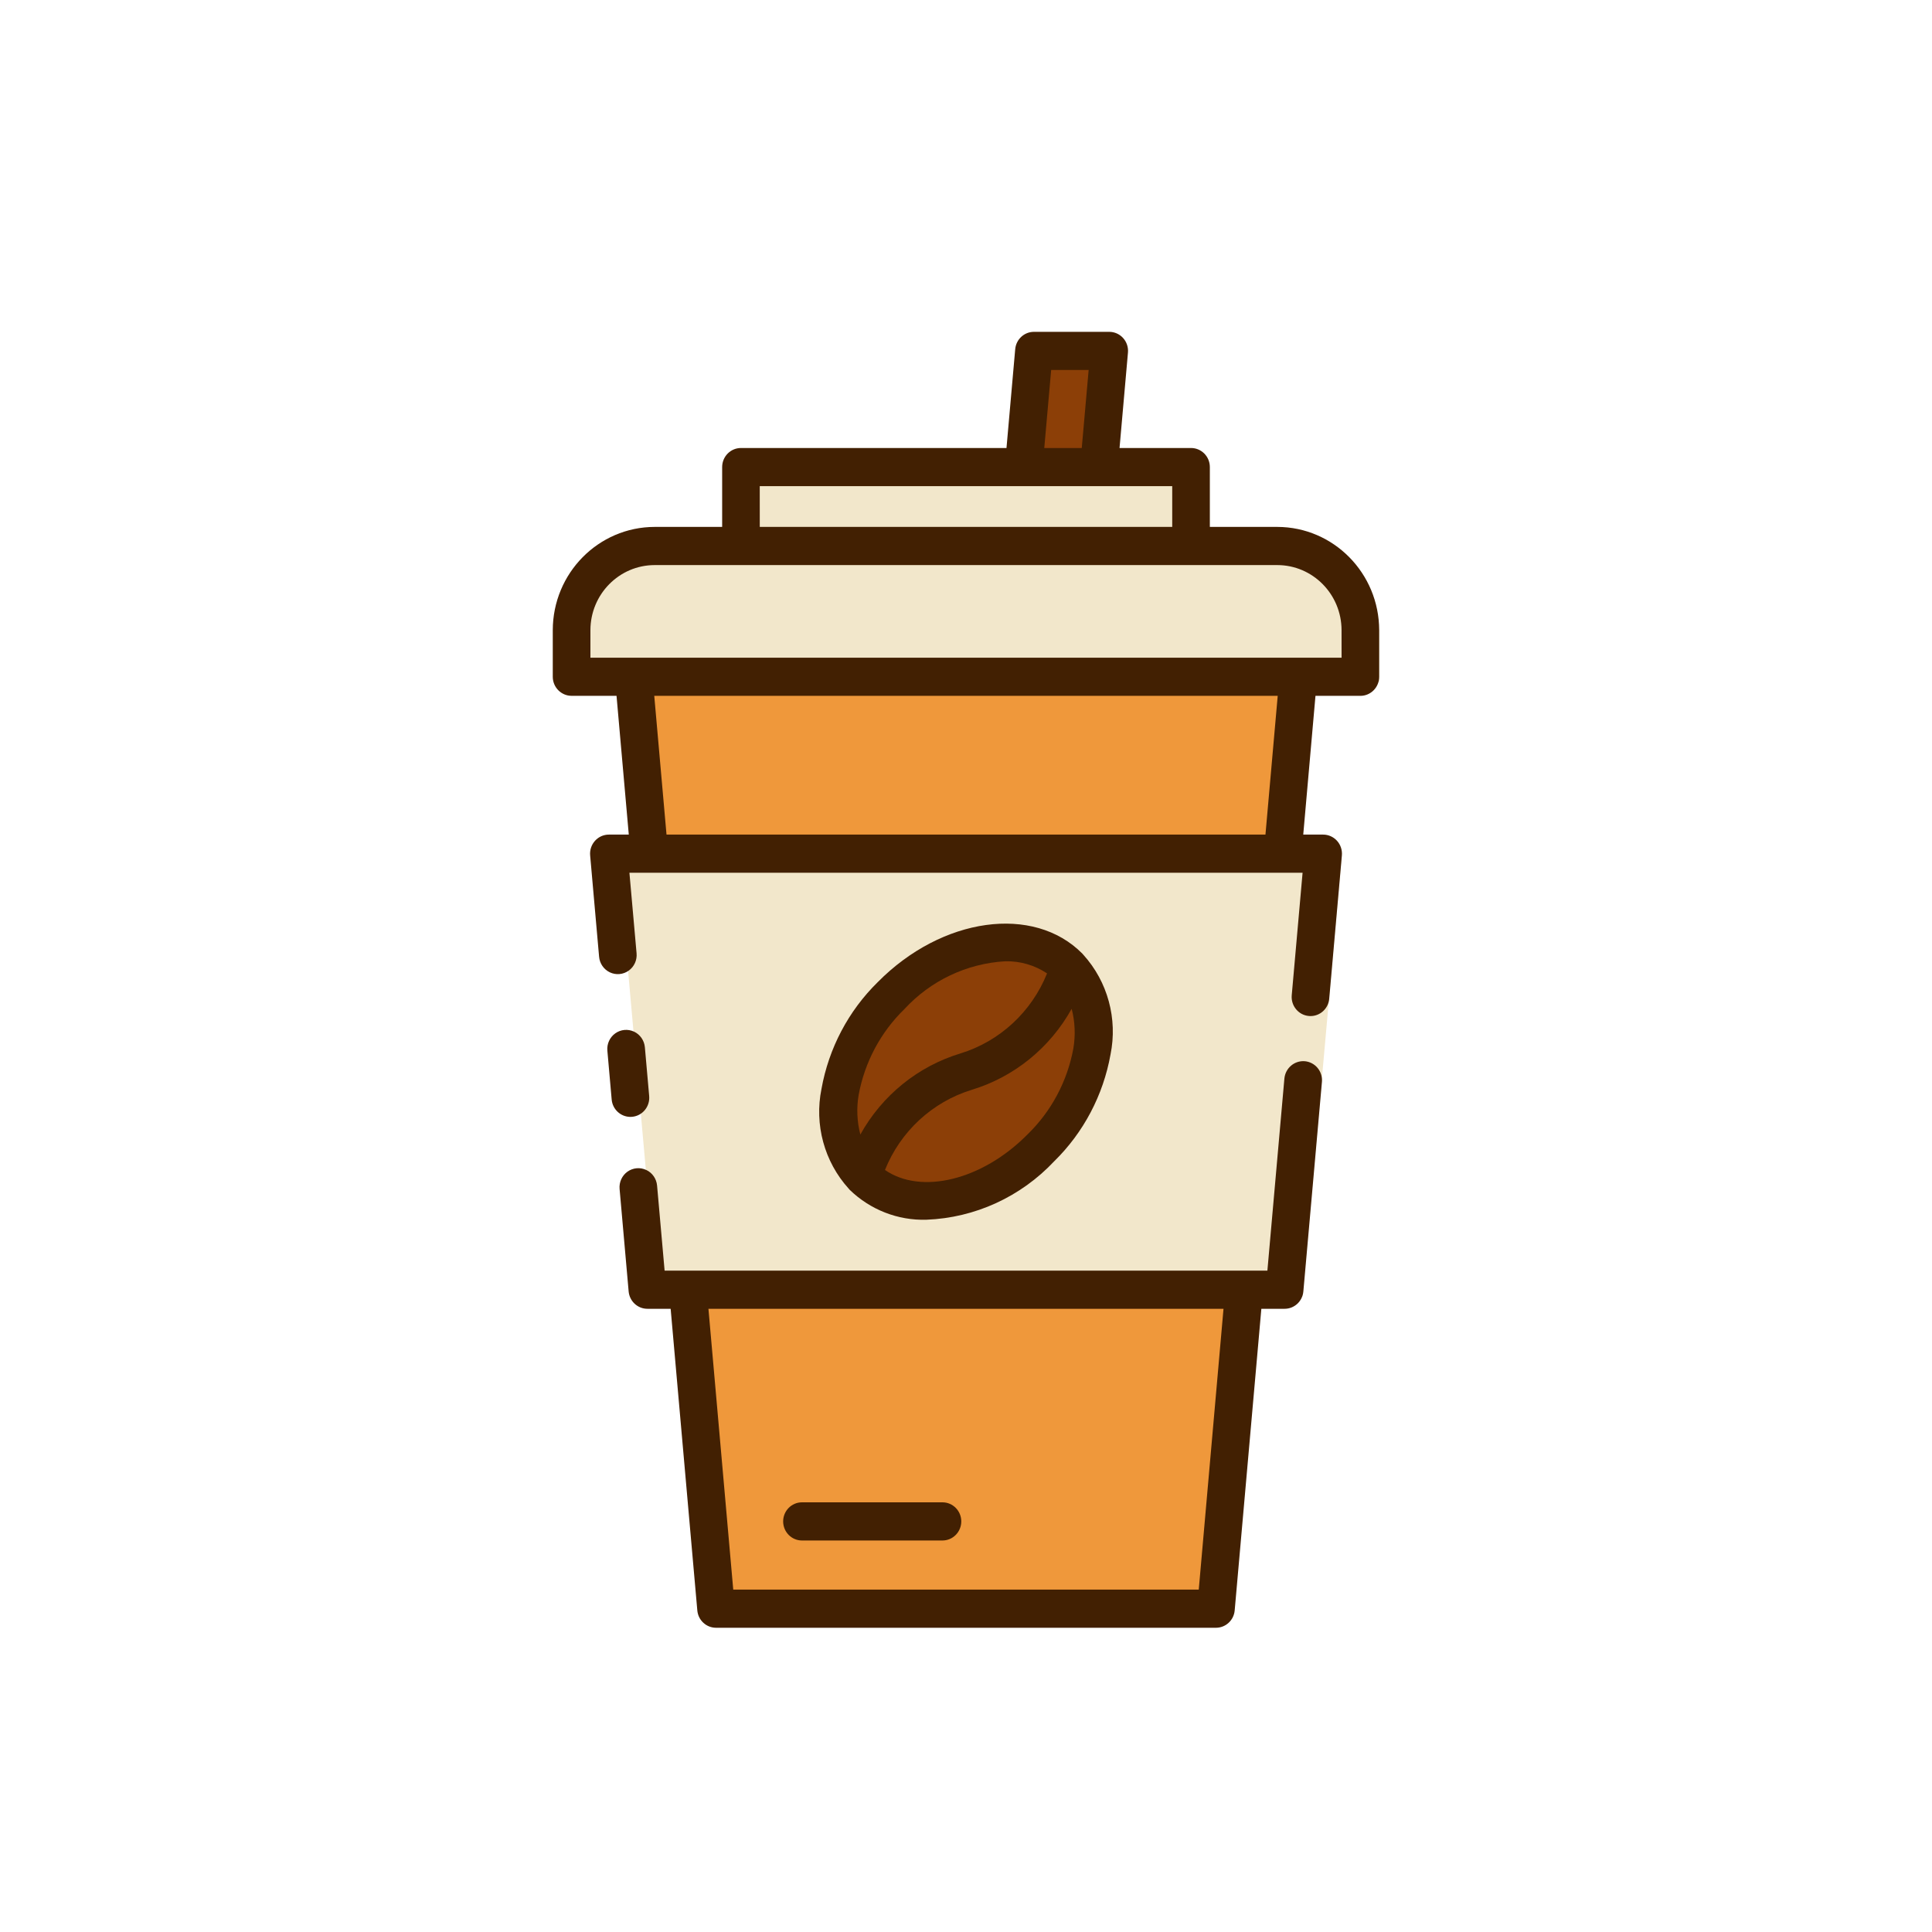 <?xml version="1.0" encoding="UTF-8"?>
<svg width="70px" height="70px" viewBox="0 0 70 70" version="1.1" xmlns="http://www.w3.org/2000/svg" xmlns:xlink="http://www.w3.org/1999/xlink">
    <!-- Generator: Sketch 61 (89581) - https://sketch.com -->
    <title>Artboard</title>
    <desc>Created with Sketch.</desc>
    <g id="Artboard" stroke="none" stroke-width="1" fill="none" fill-rule="evenodd">
        <rect id="Rectangle" x="0" y="0" width="70" height="70"></rect>
        <g id="010-coffee" transform="translate(20, 12)" fill-rule="nonzero">
            <polygon id="Path" fill="#EF983B" points="3 12 5.974 46 24.026 46 27 12"></polygon>
            <polygon id="Path" fill="#8C3F07" points="17.36 1 17 5 19.64 5 20 1"></polygon>
            <g id="Group" transform="translate(1, 5)" fill="#F2E7CB">
                <path d="M28.971,7.703 L28.971,6.012 C28.971,4.322 27.606,2.952 25.923,2.952 L3.078,2.952 C1.394,2.952 0.03,4.322 0.03,6.012 L0.03,7.703 L28.971,7.703 Z" id="Path"></path>
                <polygon id="Path" points="6.243 0.085 22.757 0.085 22.757 2.952 6.243 2.952"></polygon>
                <polygon id="Path" points="1.396 14.131 2.809 29.972 26.191 29.972 27.604 14.131"></polygon>
            </g>
            <ellipse id="Oval" fill="#8C3F07" transform="translate(14.995, 26.829) rotate(-45) translate(-14.995, -26.829) " cx="14.995" cy="26.829" rx="5.318" ry="3.868"></ellipse>
            <g id="Group" fill="#422002">
                <path d="M26.28,7.091 L23.835,7.091 L23.835,4.923 C23.835,4.541 23.53,4.232 23.153,4.232 L20.563,4.232 L20.868,0.775 C20.885,0.582 20.822,0.39 20.692,0.247 C20.563,0.104 20.381,0.023 20.189,0.023 L17.462,0.023 C17.109,0.023 16.815,0.295 16.783,0.652 L16.467,4.232 L6.847,4.232 C6.47,4.232 6.165,4.541 6.165,4.923 L6.165,7.091 L3.72,7.091 C1.682,7.094 0.031,8.768 0.028,10.834 L0.028,12.52 C0.028,12.902 0.334,13.211 0.71,13.211 L2.338,13.211 L2.782,18.239 L2.061,18.239 C1.87,18.239 1.687,18.32 1.558,18.464 C1.429,18.607 1.365,18.798 1.382,18.992 L1.706,22.661 C1.726,22.908 1.876,23.125 2.097,23.23 C2.319,23.335 2.579,23.311 2.779,23.168 C2.979,23.025 3.088,22.784 3.064,22.537 L2.805,19.622 L27.195,19.622 L26.802,24.061 C26.769,24.441 27.045,24.777 27.42,24.811 C27.441,24.811 27.459,24.814 27.482,24.814 C27.835,24.814 28.129,24.541 28.16,24.184 L28.619,18.992 C28.636,18.799 28.572,18.607 28.443,18.464 C28.314,18.321 28.131,18.239 27.94,18.239 L27.219,18.239 L27.662,13.212 L29.289,13.212 C29.665,13.212 29.97,12.902 29.97,12.521 L29.97,10.834 C29.968,8.769 28.317,7.095 26.28,7.091 Z M18.086,1.405 L19.444,1.405 L19.194,4.232 L17.836,4.232 L18.086,1.405 Z M7.527,5.614 L22.472,5.614 L22.472,7.091 L7.528,7.091 L7.527,5.614 Z M25.85,18.239 L4.149,18.239 L3.705,13.212 L26.294,13.212 L25.85,18.239 Z M28.608,11.829 L1.392,11.829 L1.392,10.834 C1.393,9.531 2.435,8.475 3.72,8.474 L26.279,8.474 C27.564,8.475 28.606,9.531 28.607,10.834 L28.608,11.829 Z" id="Shape"></path>
                <path d="M2.902,28.464 C3.277,28.43 3.554,28.094 3.521,27.713 L3.365,25.944 C3.343,25.698 3.193,25.482 2.972,25.378 C2.751,25.275 2.492,25.298 2.293,25.44 C2.094,25.582 1.984,25.821 2.006,26.067 L2.162,27.837 C2.193,28.193 2.488,28.466 2.84,28.467 C2.861,28.467 2.883,28.465 2.902,28.464 L2.902,28.464 Z" id="Path"></path>
                <path d="M27.276,26.45 C26.902,26.419 26.572,26.698 26.536,27.077 L25.92,34.037 L4.08,34.037 L3.807,30.955 C3.785,30.709 3.636,30.493 3.415,30.39 C3.194,30.286 2.935,30.309 2.735,30.451 C2.536,30.593 2.427,30.833 2.449,31.078 L2.777,34.791 C2.809,35.147 3.103,35.42 3.456,35.42 L4.299,35.42 L5.265,46.348 C5.296,46.705 5.591,46.977 5.944,46.977 L24.056,46.977 C24.409,46.977 24.704,46.705 24.735,46.348 L25.701,35.42 L26.544,35.42 C26.897,35.42 27.192,35.147 27.223,34.79 L27.896,27.201 C27.912,27.018 27.856,26.836 27.74,26.695 C27.623,26.554 27.456,26.466 27.276,26.45 L27.276,26.45 Z M23.433,45.595 L6.567,45.595 L5.668,35.42 L24.33,35.42 L23.433,45.595 Z" id="Shape"></path>
                <path d="M10.768,31.088 C10.773,31.093 10.777,31.099 10.782,31.105 C11.529,31.832 12.532,32.224 13.567,32.193 C15.325,32.125 16.986,31.364 18.199,30.072 C19.26,29.031 19.972,27.68 20.236,26.207 C20.499,24.913 20.134,23.569 19.253,22.594 C19.246,22.586 19.239,22.579 19.232,22.571 C19.225,22.564 19.223,22.56 19.218,22.554 C17.453,20.765 14.127,21.229 11.801,23.586 C10.74,24.627 10.028,25.979 9.764,27.452 C9.501,28.746 9.866,30.09 10.747,31.064 C10.753,31.073 10.761,31.08 10.768,31.088 Z M18.889,25.993 C18.67,27.177 18.092,28.262 17.234,29.097 C15.582,30.771 13.367,31.292 12.064,30.39 C12.625,28.994 13.777,27.928 15.199,27.489 C16.739,27.024 18.04,25.97 18.828,24.551 C18.951,25.021 18.971,25.512 18.889,25.991 L18.889,25.993 Z M11.111,27.668 C11.33,26.483 11.908,25.398 12.766,24.564 C13.718,23.53 15.028,22.908 16.421,22.829 C16.959,22.816 17.487,22.969 17.937,23.268 C17.375,24.664 16.223,25.729 14.801,26.167 C13.261,26.633 11.96,27.686 11.172,29.106 C11.05,28.636 11.029,28.146 11.111,27.668 L11.111,27.668 Z" id="Shape"></path>
                <path d="M9.057,43.815 L14.147,43.815 C14.524,43.815 14.829,43.505 14.829,43.123 C14.829,42.742 14.524,42.432 14.147,42.432 L9.057,42.432 C8.68,42.432 8.375,42.742 8.375,43.123 C8.375,43.505 8.68,43.815 9.057,43.815 L9.057,43.815 Z" id="Path"></path>
            </g>
        </g>
    </g>
</svg>